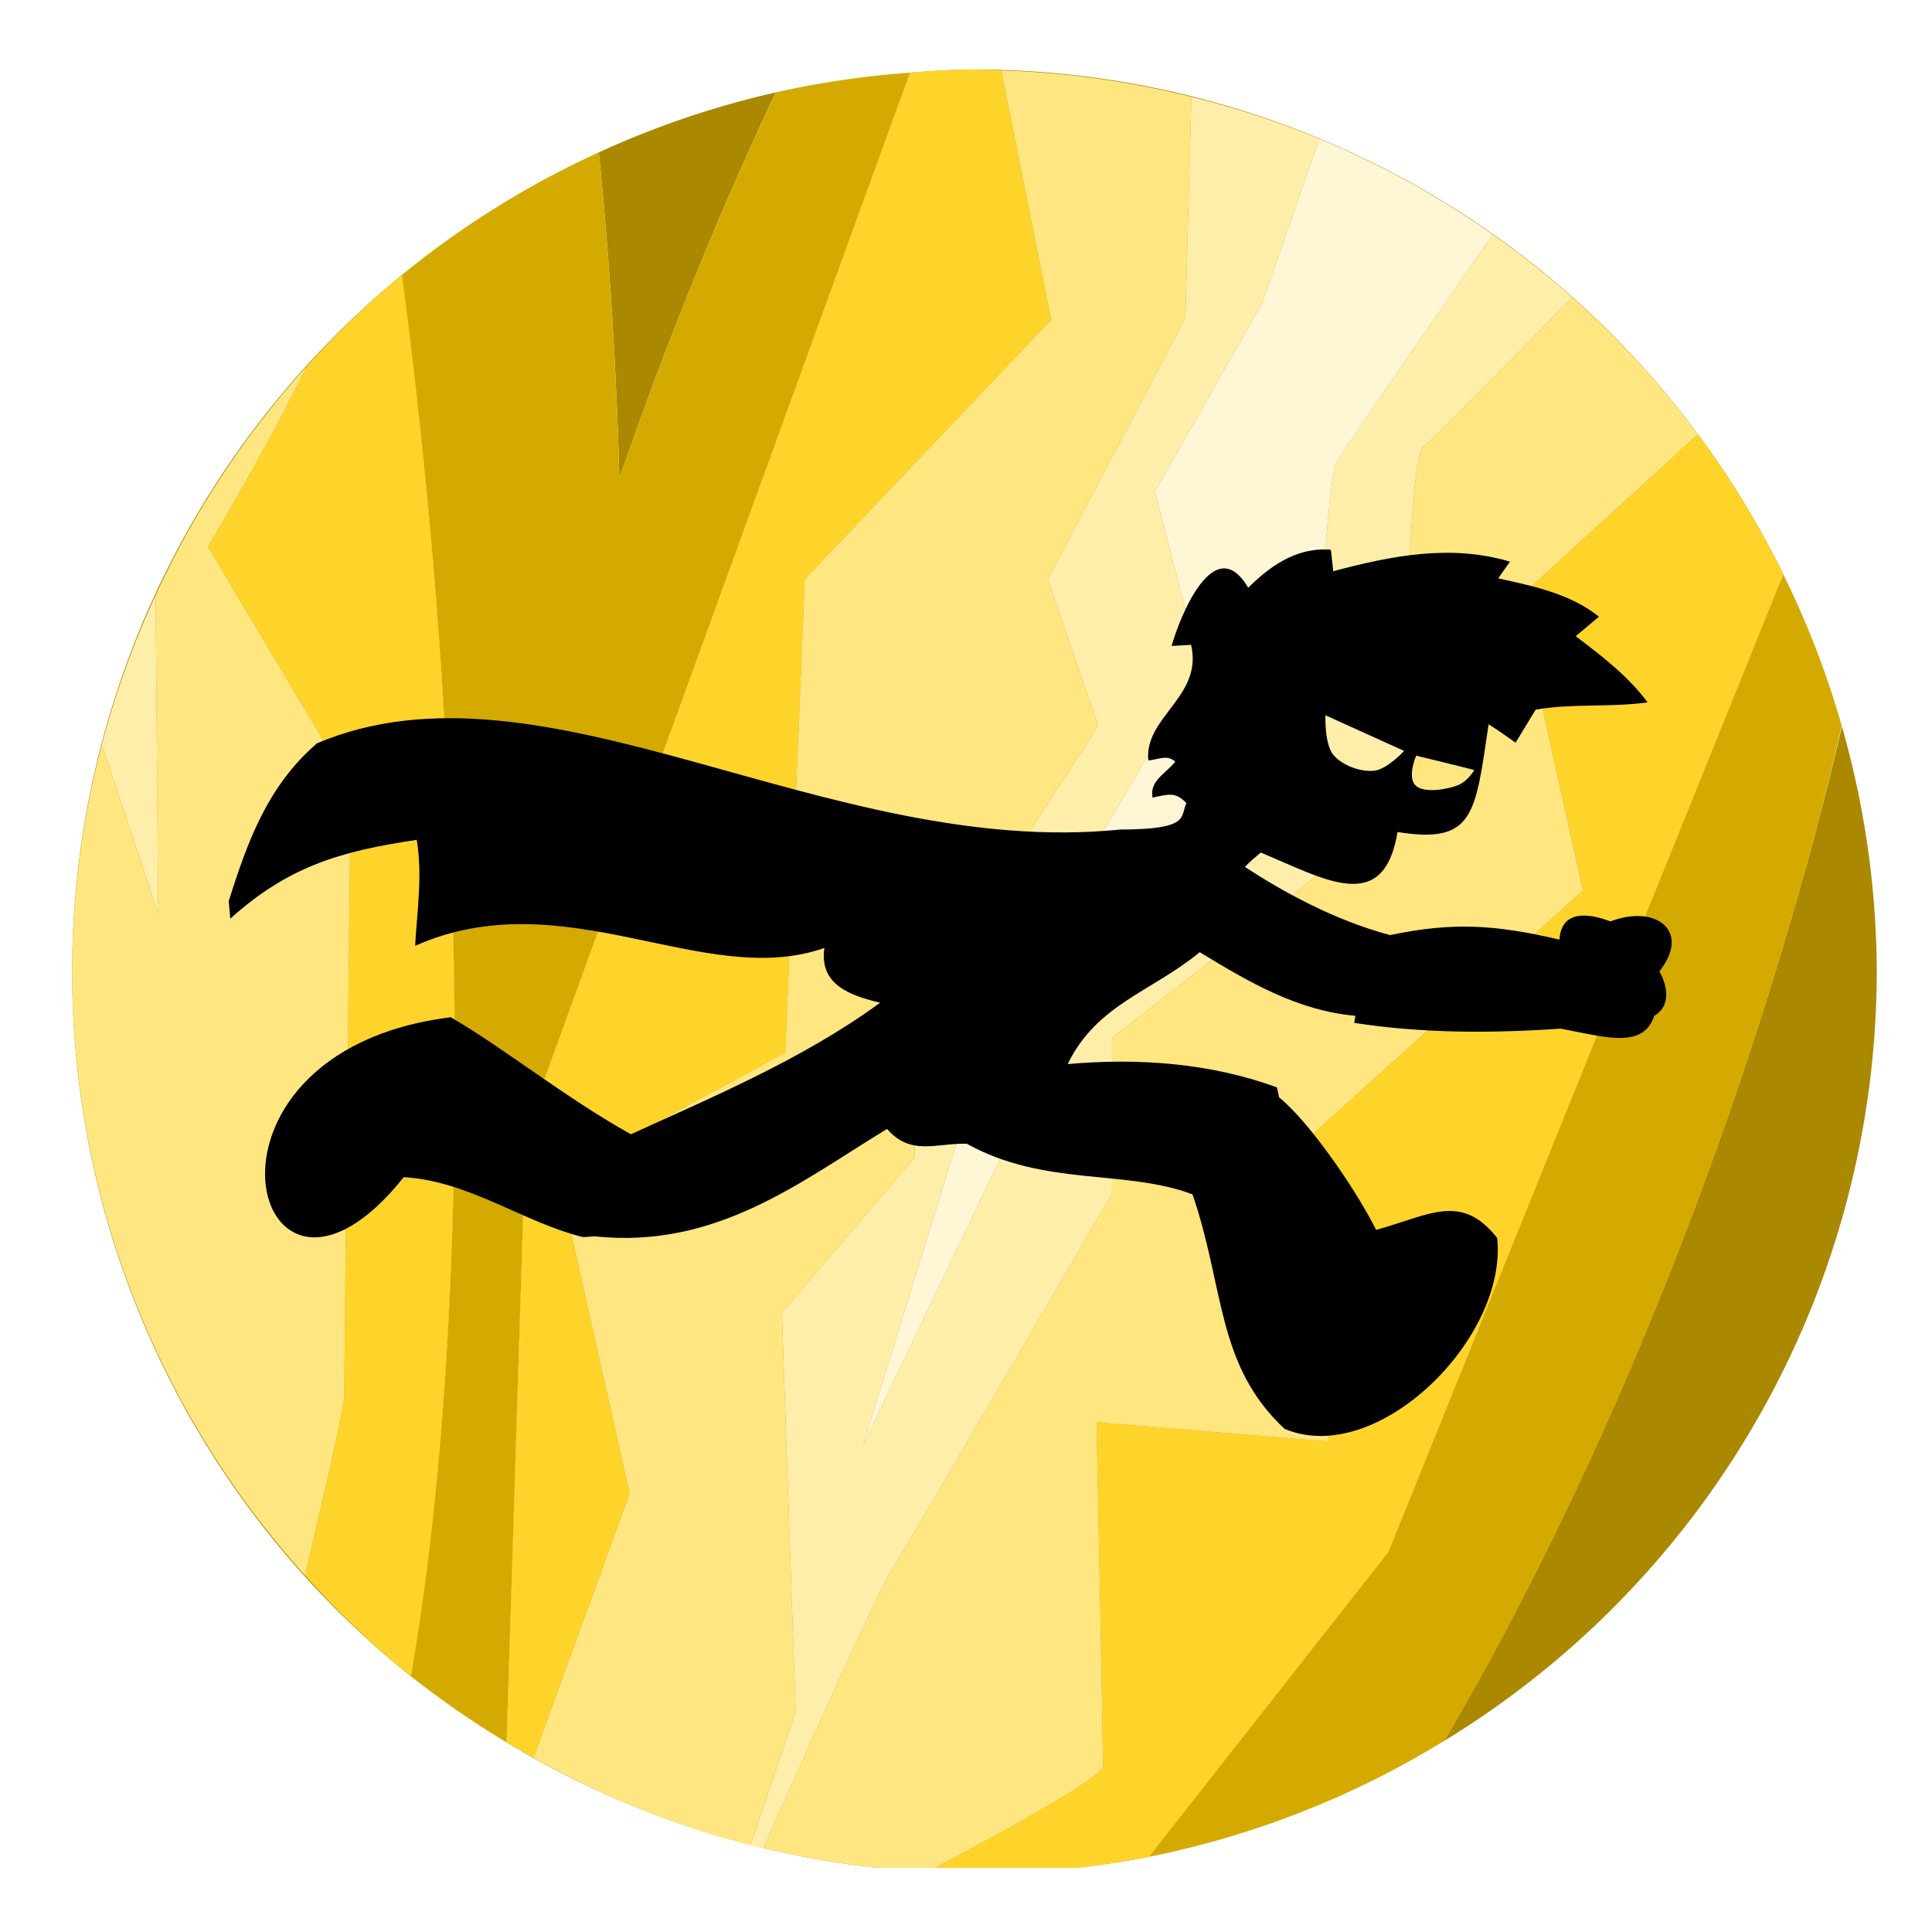 <?xml version="1.0" encoding="UTF-8" standalone="no"?>
<!-- Created with Inkscape (http://www.inkscape.org/) -->

<svg
   xmlns:dc="http://purl.org/dc/elements/1.1/"
   xmlns:cc="http://creativecommons.org/ns#"
   xmlns:rdf="http://www.w3.org/1999/02/22-rdf-syntax-ns#"
   xmlns:svg="http://www.w3.org/2000/svg"
   xmlns="http://www.w3.org/2000/svg"
   xmlns:sodipodi="http://sodipodi.sourceforge.net/DTD/sodipodi-0.dtd"
   xmlns:inkscape="http://www.inkscape.org/namespaces/inkscape"
   width="192"
   height="192"
   viewBox="0 0 50.8 50.8"
   version="1.1"
   id="svg2748"
   inkscape:version="0.92.5 (2060ec1f9f, 2020-04-08)"
   sodipodi:docname="icon.svg">
  <defs
     id="defs2742" />
  <sodipodi:namedview
     id="base"
     pagecolor="#ffffff"
     bordercolor="#666666"
     borderopacity="1.0"
     inkscape:pageopacity="0.0"
     inkscape:pageshadow="2"
     inkscape:zoom="1.4"
     inkscape:cx="336.96346"
     inkscape:cy="346.97913"
     inkscape:document-units="px"
     inkscape:current-layer="layer1"
     showgrid="false"
     units="px"
     inkscape:window-width="2560"
     inkscape:window-height="1392"
     inkscape:window-x="0"
     inkscape:window-y="24"
     inkscape:window-maximized="1" />
  <g
     inkscape:label="Calque 1"
     inkscape:groupmode="layer"
     id="layer1"
     transform="translate(0,-246.2)">
    <g
       id="g2337"
       transform="matrix(0.335,0,0,0.335,10.003,117.146)">
      <g
         transform="translate(-392.547,140.458)"
         id="g2347">
        <path
           inkscape:connector-curvature="0"
           style="color:#000000;clip-rule:nonzero;display:inline;overflow:visible;visibility:visible;opacity:1;isolation:auto;mix-blend-mode:normal;color-interpolation:sRGB;color-interpolation-filters:linearRGB;solid-color:#000000;solid-opacity:1;vector-effect:none;fill:#aa8800;fill-opacity:1;fill-rule:nonzero;stroke:none;stroke-width:5.569;stroke-linecap:butt;stroke-linejoin:miter;stroke-miterlimit:4;stroke-dasharray:none;stroke-dashoffset:0;stroke-opacity:1;marker:none;color-rendering:auto;image-rendering:auto;shape-rendering:auto;text-rendering:auto;enable-background:accumulate"
           d="m 1657.246,944.262 a 267.258,267.258 0 0 0 -19.084,0.955 l -113.781,313.279 -5.697,181.262 a 267.258,267.258 0 0 0 109.891,37.164 h 58.805 a 267.258,267.258 0 0 0 21.51,-3.252 l 70.965,-90.32 116.957,-289.562 A 267.258,267.258 0 0 0 1657.246,944.262 Z m -58.832,6.793 A 267.258,267.258 0 0 0 1546,968.822 a 136.502,438.707 0 0 1 6.084,96.557 185.49,475.889 17.023 0 1 46.33,-114.324 z m -110.738,54.078 a 267.258,267.258 0 0 0 -97.688,206.387 267.258,267.258 0 0 0 100.318,208.639 422.187,93.466 85.464 0 0 7.412,-319.969 422.187,93.466 85.464 0 0 -10.043,-95.057 z m 426.508,133.731 a 185.49,475.889 17.023 0 1 -7.541,30.316 185.49,475.889 17.023 0 1 -110.334,270.18 267.258,267.258 0 0 0 128.195,-227.84 267.258,267.258 0 0 0 -10.32,-72.656 z"
           transform="scale(0.265)"
           id="rect1765-3" />
        <path
           inkscape:connector-curvature="0"
           style="opacity:1;vector-effect:none;fill:#d4aa00;fill-opacity:1;stroke:none;stroke-width:3.351;stroke-linecap:butt;stroke-linejoin:miter;stroke-miterlimit:4;stroke-dasharray:none;stroke-dashoffset:0;stroke-opacity:1;marker:none"
           d="m 1638.162,945.217 a 267.258,267.258 0 0 0 -39.736,5.834 185.49,475.889 17.023 0 0 -46.342,114.328 136.502,438.707 0 0 0 -6.08,-96.559 267.258,267.258 0 0 0 -58.334,36.316 422.187,93.466 85.464 0 1 10.049,95.053 422.187,93.466 85.464 0 1 -7.422,319.959 267.258,267.258 0 0 0 28.387,19.609 l 5.697,-181.262 z m 258.648,148.57 -116.957,289.562 -70.965,90.32 a 267.258,267.258 0 0 0 87.713,-34.492 185.49,475.889 17.023 0 0 110.041,-269.998 185.49,475.889 17.023 0 0 7.48,-30.555 267.258,267.258 0 0 0 -17.312,-44.838 z"
           transform="scale(0.265)"
           id="path1767-6" />
        <path
           inkscape:connector-curvature="0"
           style="opacity:1;vector-effect:none;fill:#ffd42a;fill-opacity:1;stroke:none;stroke-width:3.785;stroke-linecap:butt;stroke-linejoin:miter;stroke-miterlimit:4;stroke-dasharray:none;stroke-dashoffset:0;stroke-opacity:1;marker:none"
           d="m 1657.246,944.262 a 267.258,267.258 0 0 0 -19.084,0.955 l -113.781,313.279 -5.697,181.262 a 267.258,267.258 0 0 0 7.971,4.572 l 28.459,-78.27 -21.125,-94.121 67.231,-36.492 5.758,-140.219 72.99,-76.838 -14.768,-73.848 a 267.258,267.258 0 0 0 -7.953,-0.281 z m -169.57,60.871 a 267.258,267.258 0 0 0 -28.285,27.172 c -9.764,20.679 -29.131,53.316 -29.131,53.316 l 42.258,71.072 c 0,0 -1.918,170.954 -1.918,180.559 0,2.788 -4.826,24.183 -11.635,53.017 a 267.258,267.258 0 0 0 31.342,29.889 422.187,93.466 85.464 0 0 7.412,-319.969 422.187,93.466 85.464 0 0 -10.043,-95.057 z m 383.851,47.199 -53.26,48.656 19.209,86.438 -97.963,88.355 23.049,74.912 -69.147,-5.76 c 0,0 1.916,94.121 1.916,101.805 0,3.011 -22.543,15.793 -49.814,30.184 h 41.861 a 267.258,267.258 0 0 0 21.51,-3.252 l 70.965,-90.32 116.957,-289.562 a 267.258,267.258 0 0 0 -25.283,-41.455 z"
           transform="scale(0.265)"
           id="path2427-7" />
        <path
           inkscape:connector-curvature="0"
           style="opacity:1;vector-effect:none;fill:#ffe680;fill-opacity:1;stroke:none;stroke-width:3.351;stroke-linecap:butt;stroke-linejoin:miter;stroke-miterlimit:4;stroke-dasharray:none;stroke-dashoffset:0;stroke-opacity:1;marker:none"
           d="m 1665.199,944.543 14.768,73.848 -72.99,76.838 -5.758,140.219 -67.231,36.492 21.125,94.121 -28.459,78.27 a 267.258,267.258 0 0 0 64.248,25.863 l 13.379,-39.469 -4.078,-118.164 39.391,-46.178 -1.354,-42.105 55.686,-85.568 -14.941,-43.467 40.746,-77.414 1.768,-65.451 a 267.258,267.258 0 0 0 -56.299,-7.834 z m 169.109,67.23 c -23.092,23.547 -41.876,42.527 -43.951,44.084 -5.433,4.075 -5.434,95.072 -5.434,101.863 0,6.791 -86.928,73.35 -86.928,73.35 v 46.176 c 0,0 -58.404,100.513 -65.195,111.379 -4.152,6.643 -23.283,49.222 -38.047,82.434 a 267.258,267.258 0 0 0 33.82,5.863 h 16.943 c 27.271,-14.39 49.814,-27.172 49.814,-30.184 0,-7.683 -1.916,-101.805 -1.916,-101.805 l 69.147,5.76 -23.049,-74.912 97.963,-88.355 -19.209,-86.438 53.26,-48.656 a 267.258,267.258 0 0 0 -37.219,-40.559 z m -374.918,20.531 a 267.258,267.258 0 0 0 -44.67,67.693 l 0.769,94.397 -16.711,-50.133 a 267.258,267.258 0 0 0 -8.791,67.258 267.258,267.258 0 0 0 68.977,178.75 c 6.809,-28.835 11.635,-50.229 11.635,-53.017 0,-9.604 1.918,-180.559 1.918,-180.559 l -42.258,-71.072 c 0,0 19.367,-32.637 29.131,-53.316 z"
           transform="scale(0.265)"
           id="path1312-5" />
        <path
           inkscape:connector-curvature="0"
           style="opacity:1;vector-effect:none;fill:#ffeeaa;fill-opacity:1;stroke:none;stroke-width:3.351;stroke-linecap:butt;stroke-linejoin:miter;stroke-miterlimit:4;stroke-dasharray:none;stroke-dashoffset:0;stroke-opacity:1;marker:none"
           d="m 1721.498,952.377 -1.768,65.451 -40.746,77.414 14.941,43.467 -55.686,85.568 1.354,42.105 -39.391,46.178 4.078,118.164 -13.379,39.469 a 267.258,267.258 0 0 0 3.852,0.865 c 14.764,-33.211 33.895,-75.791 38.047,-82.434 6.791,-10.866 65.195,-111.379 65.195,-111.379 v -46.176 c 0,0 86.928,-66.558 86.928,-73.35 0,-6.791 7e-4,-97.789 5.434,-101.863 2.075,-1.557 20.86,-20.538 43.951,-44.084 a 267.258,267.258 0 0 0 -23.553,-18.631 c -22.796,33.031 -44.928,64.823 -46.27,67.506 -2.881,5.763 -5.766,66.273 -5.766,66.273 l -78.754,108.525 -55.699,116.209 33.611,-108.525 24.973,-51.863 41.295,-70.111 -13.441,-51.863 31.688,-55.699 17.02,-48.787 A 267.258,267.258 0 0 0 1721.498,952.377 Z M 1414.721,1099.998 a 267.258,267.258 0 0 0 -15.941,44.264 l 16.711,50.133 z"
           transform="scale(0.265)"
           id="path1356-3" />
        <path
           inkscape:connector-curvature="0"
           style="opacity:1;vector-effect:none;fill:#fff6d5;fill-opacity:1;stroke:none;stroke-width:3.351;stroke-linecap:butt;stroke-linejoin:miter;stroke-miterlimit:4;stroke-dasharray:none;stroke-dashoffset:0;stroke-opacity:1;marker:none"
           d="m 1759.412,964.807 -17.02,48.787 -31.688,55.699 13.441,51.863 -41.295,70.111 -24.973,51.863 -33.611,108.525 55.699,-116.209 78.754,-108.525 c 0,0 2.884,-60.511 5.766,-66.273 1.341,-2.682 23.474,-34.475 46.27,-67.506 a 267.258,267.258 0 0 0 -51.344,-28.336 z"
           transform="scale(0.265)"
           id="path1389-5" />
      </g>
      <path
         style="color:#000000;clip-rule:nonzero;display:inline;overflow:visible;visibility:visible;opacity:1;isolation:auto;mix-blend-mode:normal;color-interpolation:sRGB;color-interpolation-filters:linearRGB;solid-color:#000000;solid-opacity:1;vector-effect:none;fill:#000000;fill-opacity:1;fill-rule:nonzero;stroke:none;stroke-width:1.4;stroke-linecap:butt;stroke-linejoin:miter;stroke-miterlimit:4;stroke-dasharray:none;stroke-dashoffset:0;stroke-opacity:1;marker:none;filter:url(#filter1949);color-rendering:auto;image-rendering:auto;shape-rendering:auto;text-rendering:auto;enable-background:accumulate"
         d="m 74.117,428.36 c -2.391,-0.017 -4.341,1.351 -6.005,3.006 -2.671,-4.532 -5.387,2.328 -6.013,4.571 l 1.531,-0.091 c 0.944,4.089 -3.685,5.631 -3.36,9.075 0.812,-0.072 1.511,-0.486 2.116,0.103 -0.797,0.974 -2.022,1.493 -1.786,2.816 1.28,-0.271 1.797,-0.47 2.659,0.426 -0.493,1.101 0.287,2.068 -5.191,2.08 -23.123,2.328 -45.226,-14.29 -63.04,-6.774 -3.869,3.33 -5.45,7.68 -6.935,12.388 l 0.123,1.379 c 4.544,-4.085 8.615,-5.295 14.634,-6.183 0.461,2.759 0.034,5.544 -0.127,8.316 11.731,-5.2 22.696,3.481 32.122,0.168 -0.415,2.874 1.994,3.729 4.375,4.299 -6.103,4.48 -13.642,7.609 -19.561,10.324 -5.186,-2.897 -9.923,-6.731 -14.134,-9.184 -22.065,2.737 -15.526,27.404 -3.695,12.551 5.162,0.308 9.367,3.544 14.077,4.706 l 0.926,-0.059 c 9.558,1.003 16.159,-4.313 22.933,-8.433 1.864,2.148 3.853,1.102 6.254,1.162 6.131,3.392 12.399,1.977 17.721,3.974 2.536,7.392 1.854,13.397 7.23,18.411 7.27,3.044 17.526,-7.107 16.68,-14.995 -2.831,-3.576 -5.319,-1.778 -9.496,-0.626 -1.689,-3.359 -5.334,-8.565 -7.618,-10.402 l -0.171,-0.782 c -5.197,-1.917 -10.931,-2.326 -16.424,-1.83 v -5.3e-4 c 2.29,-4.699 6.528,-5.636 10.366,-8.784 3.828,2.334 7.671,4.593 12.217,4.992 l -0.092,0.556 c 5.368,0.836 10.801,0.821 16.208,0.454 3.557,0.676 6.472,1.608 7.347,-1.015 1.305,-0.734 1.05,-2.349 0.395,-3.475 2.515,-3.185 -0.277,-5.294 -3.838,-3.928 -1.754,-0.671 -3.851,-0.903 -4.004,1.429 -5.043,-1.176 -8.348,-1.392 -13.293,-0.354 -4.445,-1.194 -8.389,-3.396 -11.398,-5.35 0.386,-0.408 0.818,-0.765 1.245,-1.128 4.984,2.054 9.65,4.991 10.739,-1.613 5.998,0.96 6.095,-1.343 7.146,-8.455 0.72,0.45 1.41,0.945 2.105,1.432 l 0.023,-0.008 1.569,-2.576 c 2.926,-0.501 5.857,-0.16 8.781,-0.569 -1.529,-2.072 -3.608,-3.647 -5.638,-5.194 l 1.825,-1.535 c -2.265,-1.8 -5.152,-2.398 -7.908,-3.005 l 0.919,-1.312 h -5.3e-4 c -4.648,-1.385 -9.304,-0.466 -13.868,0.753 l -0.188,-1.687 c -0.163,-0.014 -0.325,-0.021 -0.484,-0.022 z m 0.055,13.015 6.177,2.8 c 0,0 -1.319,1.445 -2.355,1.555 -1.037,0.111 -2.492,-0.401 -3.2,-1.244 -0.708,-0.843 -0.622,-3.111 -0.622,-3.111 z m 7.124,3.17 c 0,0 4.117,1.006 4.557,1.131 0,0 -0.499,0.885 -1.289,1.194 -0.789,0.31 -2.673,0.676 -3.331,0 -0.658,-0.676 0.063,-2.325 0.063,-2.325 z"
         id="path825"
         inkscape:connector-curvature="0" />
    </g>
  </g>
</svg>
